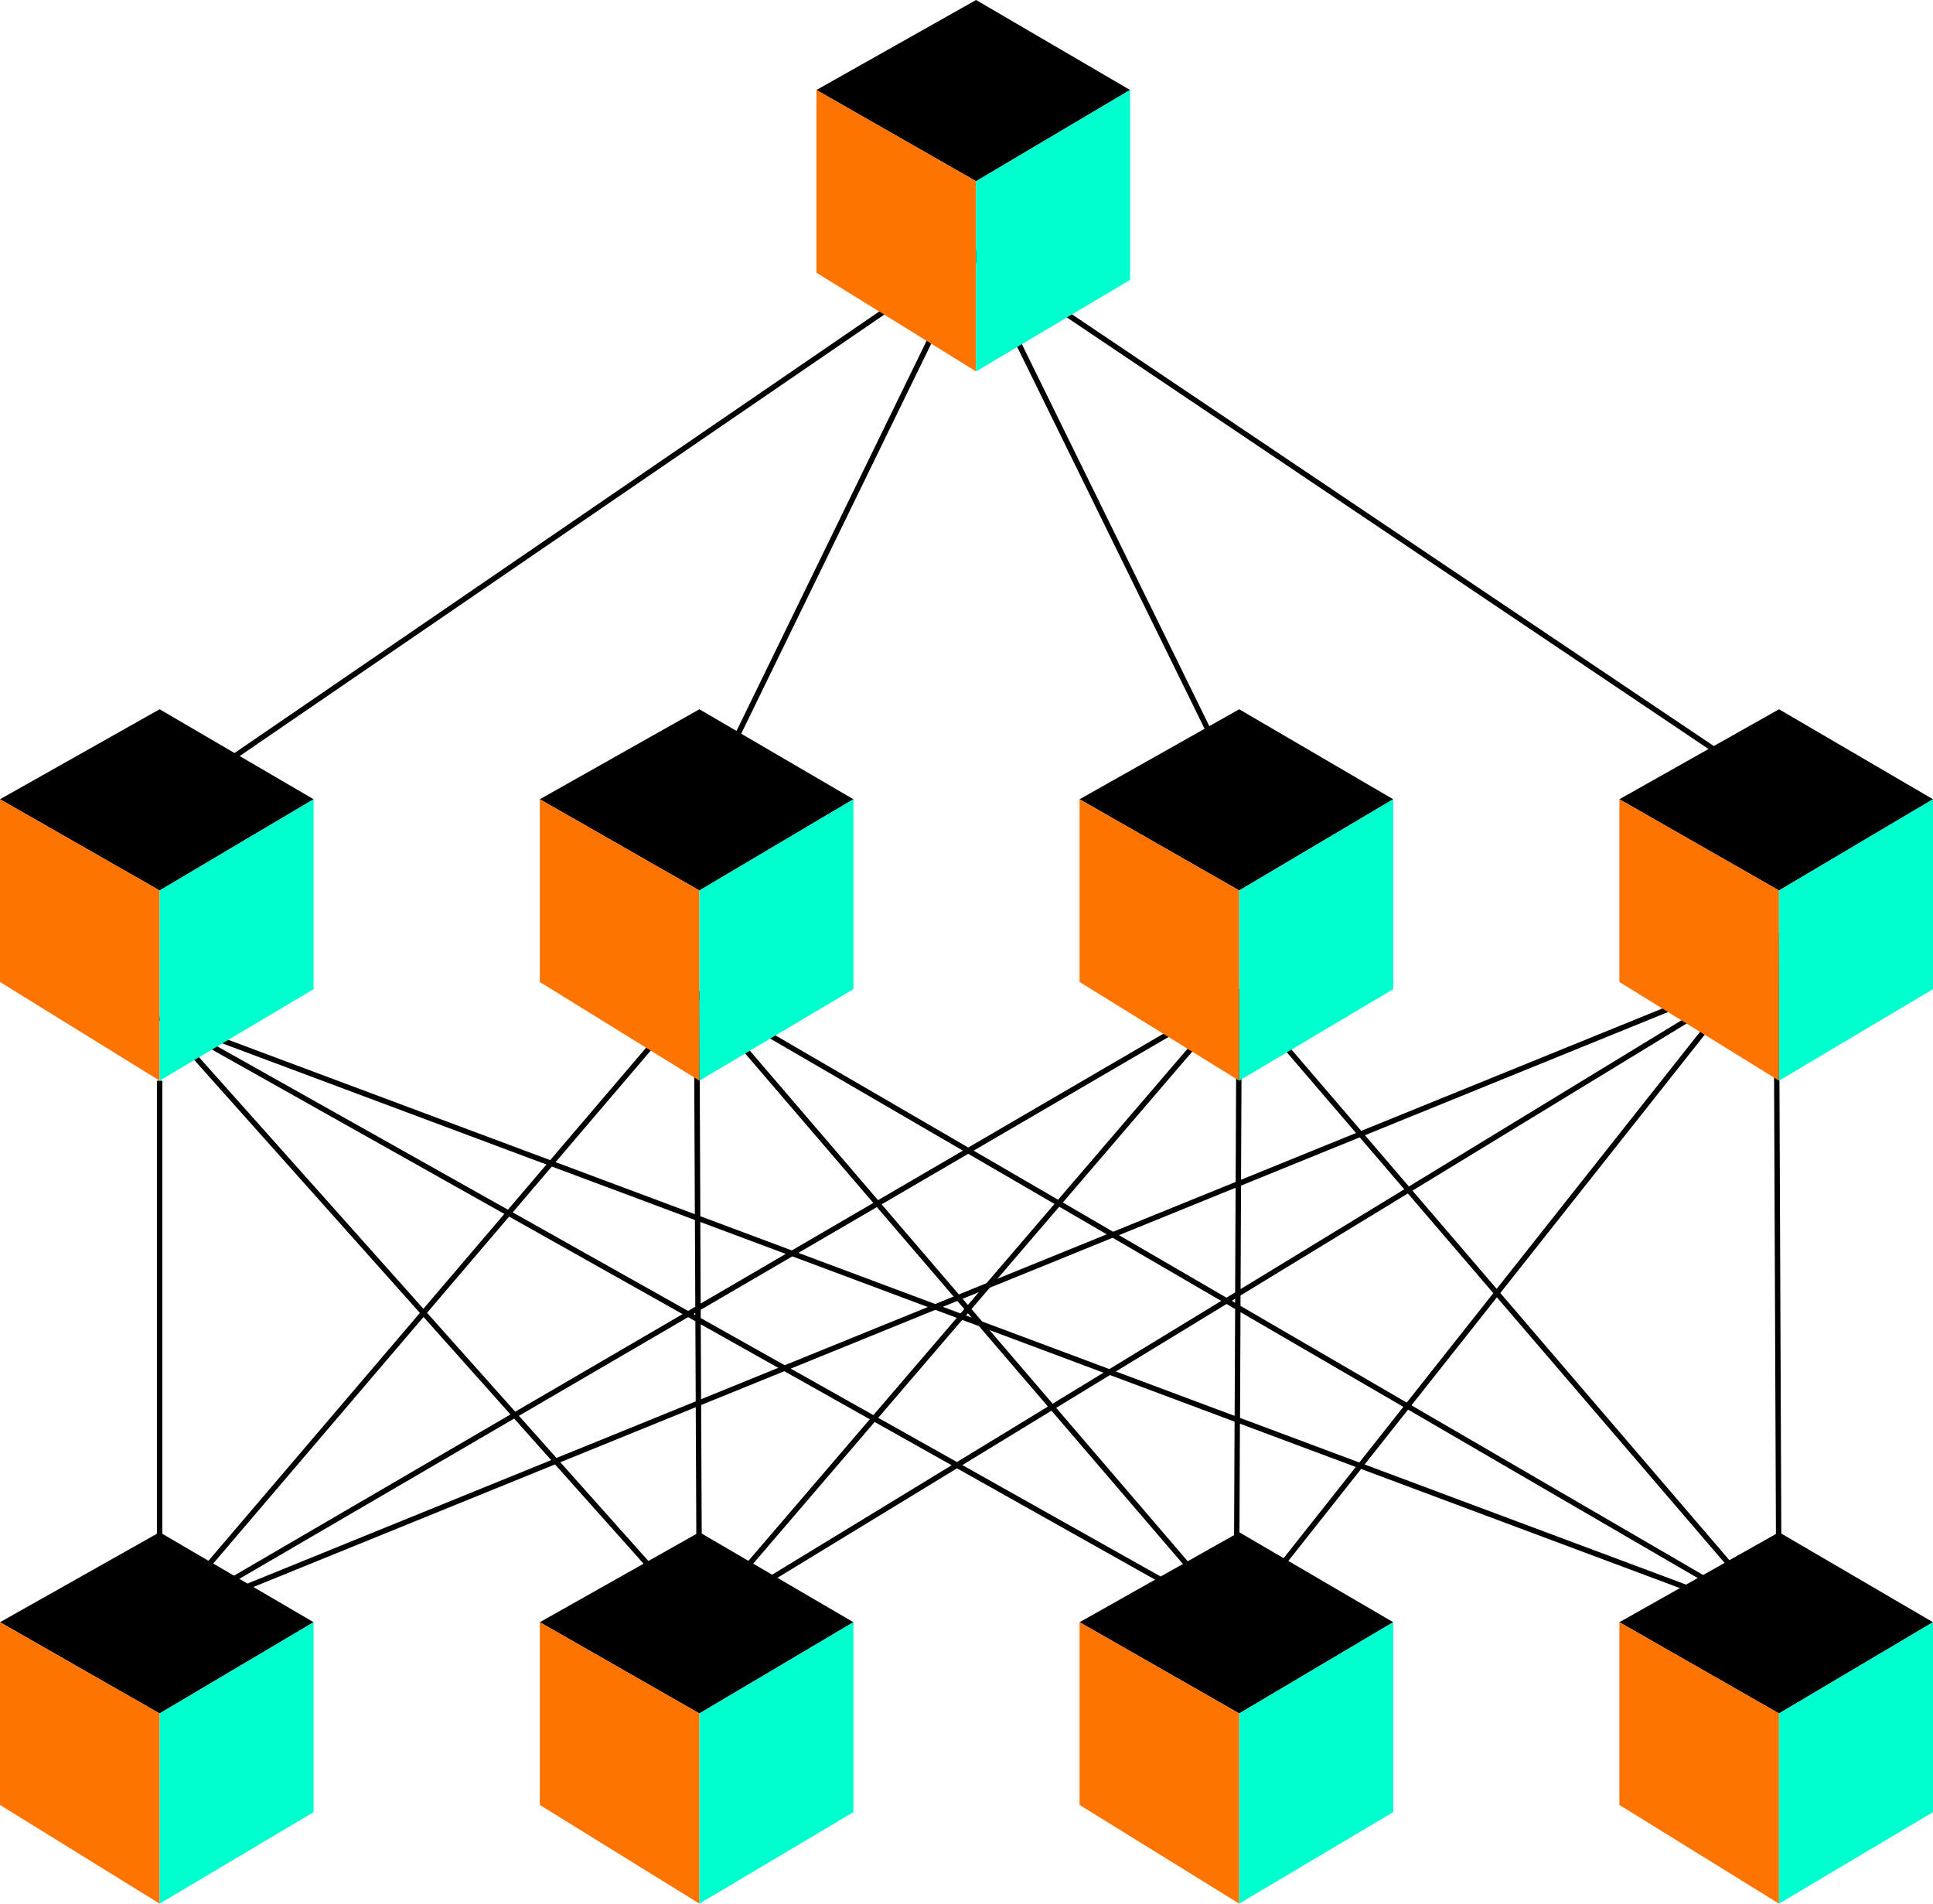 <svg width="390" height="384" viewBox="0 0 390 384" fill="none" xmlns="http://www.w3.org/2000/svg">
<g clip-path="url(#clip0_587_1093)">
<path d="M141.599 164.303L140.617 163.822L196.363 49.431L250.51 159.754L249.528 160.235L196.363 51.915L141.599 164.303Z" fill="black"/>
<path d="M0 327.23L32.204 345.633L63.273 327.23L32.204 309.078L0 327.23Z" fill="black"/>
<path d="M0 327.23V364.09L32.204 384V345.633L0 327.23Z" fill="#FF7300"/>
<path d="M32.203 384L63.272 365.537V327.23L32.203 345.633V384Z" fill="#00FFCE"/>
<path d="M108.91 327.23L141.108 345.633L172.183 327.23L141.108 309.078L108.91 327.23Z" fill="black"/>
<path d="M108.91 327.23V364.09L141.108 384V345.633L108.91 327.23Z" fill="#FF7300"/>
<path d="M141.109 384L172.184 365.537V327.23L141.109 345.633V384Z" fill="#00FFCE"/>
<path d="M217.816 327.23L250.02 345.633L281.089 327.23L250.02 309.078L217.816 327.23Z" fill="black"/>
<path d="M217.816 327.23V364.09L250.02 384V345.633L217.816 327.23Z" fill="#FF7300"/>
<path d="M250.02 384L281.089 365.537V327.23L250.02 345.633V384Z" fill="#00FFCE"/>
<path d="M326.727 327.23L358.93 345.633L389.999 327.23L358.93 309.078L326.727 327.23Z" fill="black"/>
<path d="M326.727 327.23V364.09L358.93 384V345.633L326.727 327.23Z" fill="#FF7300"/>
<path d="M358.93 384L389.999 365.537V327.23L358.93 345.633V384Z" fill="#00FFCE"/>
<path d="M180.532 60.683L31.887 162.464L32.503 163.365L181.148 61.584L180.532 60.683Z" fill="black"/>
<path d="M196.667 50.218L196.059 51.125L358.623 160.447L359.231 159.54L196.667 50.218Z" fill="black"/>
<path d="M164.727 18.151L196.93 36.554L227.999 18.151L196.93 0L164.727 18.151Z" fill="black"/>
<path d="M164.727 18.151V55.012L196.93 74.921V36.554L164.727 18.151Z" fill="#FF7300"/>
<path d="M196.93 74.921L227.999 56.459V18.151L196.93 36.554V74.921Z" fill="#00FFCE"/>
<path d="M359.48 328.71L302.011 261.696L249.473 328.087L195.282 264.901L141.118 328.06L85.449 265.66L31.656 328.71V217.993H32.747V325.75L84.713 264.841L31.793 205.526L32.605 204.8L85.427 264.005L140.54 199.405L195.276 263.23L250.013 199.405L301.967 259.986L358.896 188.052L359.474 328.715L359.48 328.71ZM86.158 264.819L141.096 326.4L194.556 264.06L140.54 201.076L86.158 264.819ZM196.002 264.06L249.44 326.367L301.291 260.849L250.024 201.07L196.007 264.06H196.002ZM302.698 260.822L358.378 325.745L357.827 191.165L302.704 260.822H302.698Z" fill="black"/>
<path d="M140.569 328.197L140.373 283.861L32.406 327.732L31.926 326.755L137.722 265.076L31.931 205.636L32.389 204.647L140.193 244.926L139.991 199.285L140.815 199.765L195.349 231.476L250.566 199.285L250.391 237.974L358.719 193.955L359.209 194.927L250.288 261.319L250.277 263.421L359.193 326.76L358.729 327.743L250.168 287.186L249.988 328.164L193.08 296.191L140.559 328.202L140.569 328.197ZM194.16 295.53L248.913 326.296L249.088 286.771L223.942 277.373L194.16 295.53ZM141.464 283.418L141.655 326.258L192 295.569L158.242 276.598L141.464 283.413V283.418ZM250.184 286.018L353.089 324.467L250.282 264.683L250.189 286.023L250.184 286.018ZM138.829 265.693L39.115 323.828L140.368 282.681L140.297 266.517L138.829 265.693ZM159.529 276.074L193.064 294.919L222.639 276.893L188.711 264.218L159.529 276.079V276.074ZM225.131 276.653L249.099 285.608L249.197 264.044L247.468 263.039L225.131 276.653ZM141.388 267.134L141.453 282.244L157.02 275.921L141.388 267.14V267.134ZM190.211 263.607L223.828 276.167L246.388 262.416L224.488 249.682L190.211 263.612V263.607ZM141.382 265.879L158.313 275.391L187.206 263.651L159.857 253.433L141.377 264.208V265.879H141.382ZM139.92 265.059L140.286 265.267V264.846L139.92 265.059ZM38.624 208.142L138.819 264.437L140.28 263.585L140.204 246.094L38.624 208.142ZM161.073 252.724L188.695 263.044L223.293 248.988L195.355 232.743L161.079 252.729L161.073 252.724ZM141.295 246.498L141.366 262.946L158.531 252.937L141.295 246.498ZM248.526 262.395L249.197 262.788V261.985L248.526 262.395ZM225.764 249.158L247.446 261.767L249.202 260.696L249.295 239.59L225.764 249.152V249.158ZM250.391 239.154L250.299 260.036L352.882 197.504L250.391 239.154ZM141.295 245.335L159.759 252.232L194.275 232.109L141.104 201.19L141.3 245.335H141.295ZM196.44 232.104L224.575 248.464L249.306 238.416L249.469 201.185L196.44 232.104Z" fill="black"/>
<path d="M0 161.223L32.204 179.626L63.273 161.223L32.204 143.072L0 161.223Z" fill="black"/>
<path d="M0 161.223V198.083L32.204 217.993V179.626L0 161.223Z" fill="#FF7300"/>
<path d="M32.203 217.993L63.272 199.53V161.223L32.203 179.626V217.993Z" fill="#00FFCE"/>
<path d="M108.91 161.223L141.108 179.626L172.183 161.223L141.108 143.072L108.91 161.223Z" fill="black"/>
<path d="M108.91 161.223V198.083L141.108 217.993V179.626L108.91 161.223Z" fill="#FF7300"/>
<path d="M141.109 217.993L172.184 199.53V161.223L141.109 179.626V217.993Z" fill="#00FFCE"/>
<path d="M217.816 161.223L250.02 179.626L281.089 161.223L250.02 143.072L217.816 161.223Z" fill="black"/>
<path d="M217.816 161.223V198.083L250.02 217.993V179.626L217.816 161.223Z" fill="#FF7300"/>
<path d="M250.02 217.993L281.089 199.53V161.223L250.02 179.626V217.993Z" fill="#00FFCE"/>
<path d="M326.727 161.223L358.93 179.626L389.999 161.223L358.93 143.072L326.727 161.223Z" fill="black"/>
<path d="M326.727 161.223V198.083L358.93 217.993V179.626L326.727 161.223Z" fill="#FF7300"/>
<path d="M358.93 217.993L389.999 199.53V161.223L358.93 179.626V217.993Z" fill="#00FFCE"/>
</g>
<defs>
<clipPath id="clip0_587_1093">
<rect width="390" height="384" fill="white"/>
</clipPath>
</defs>
</svg>
